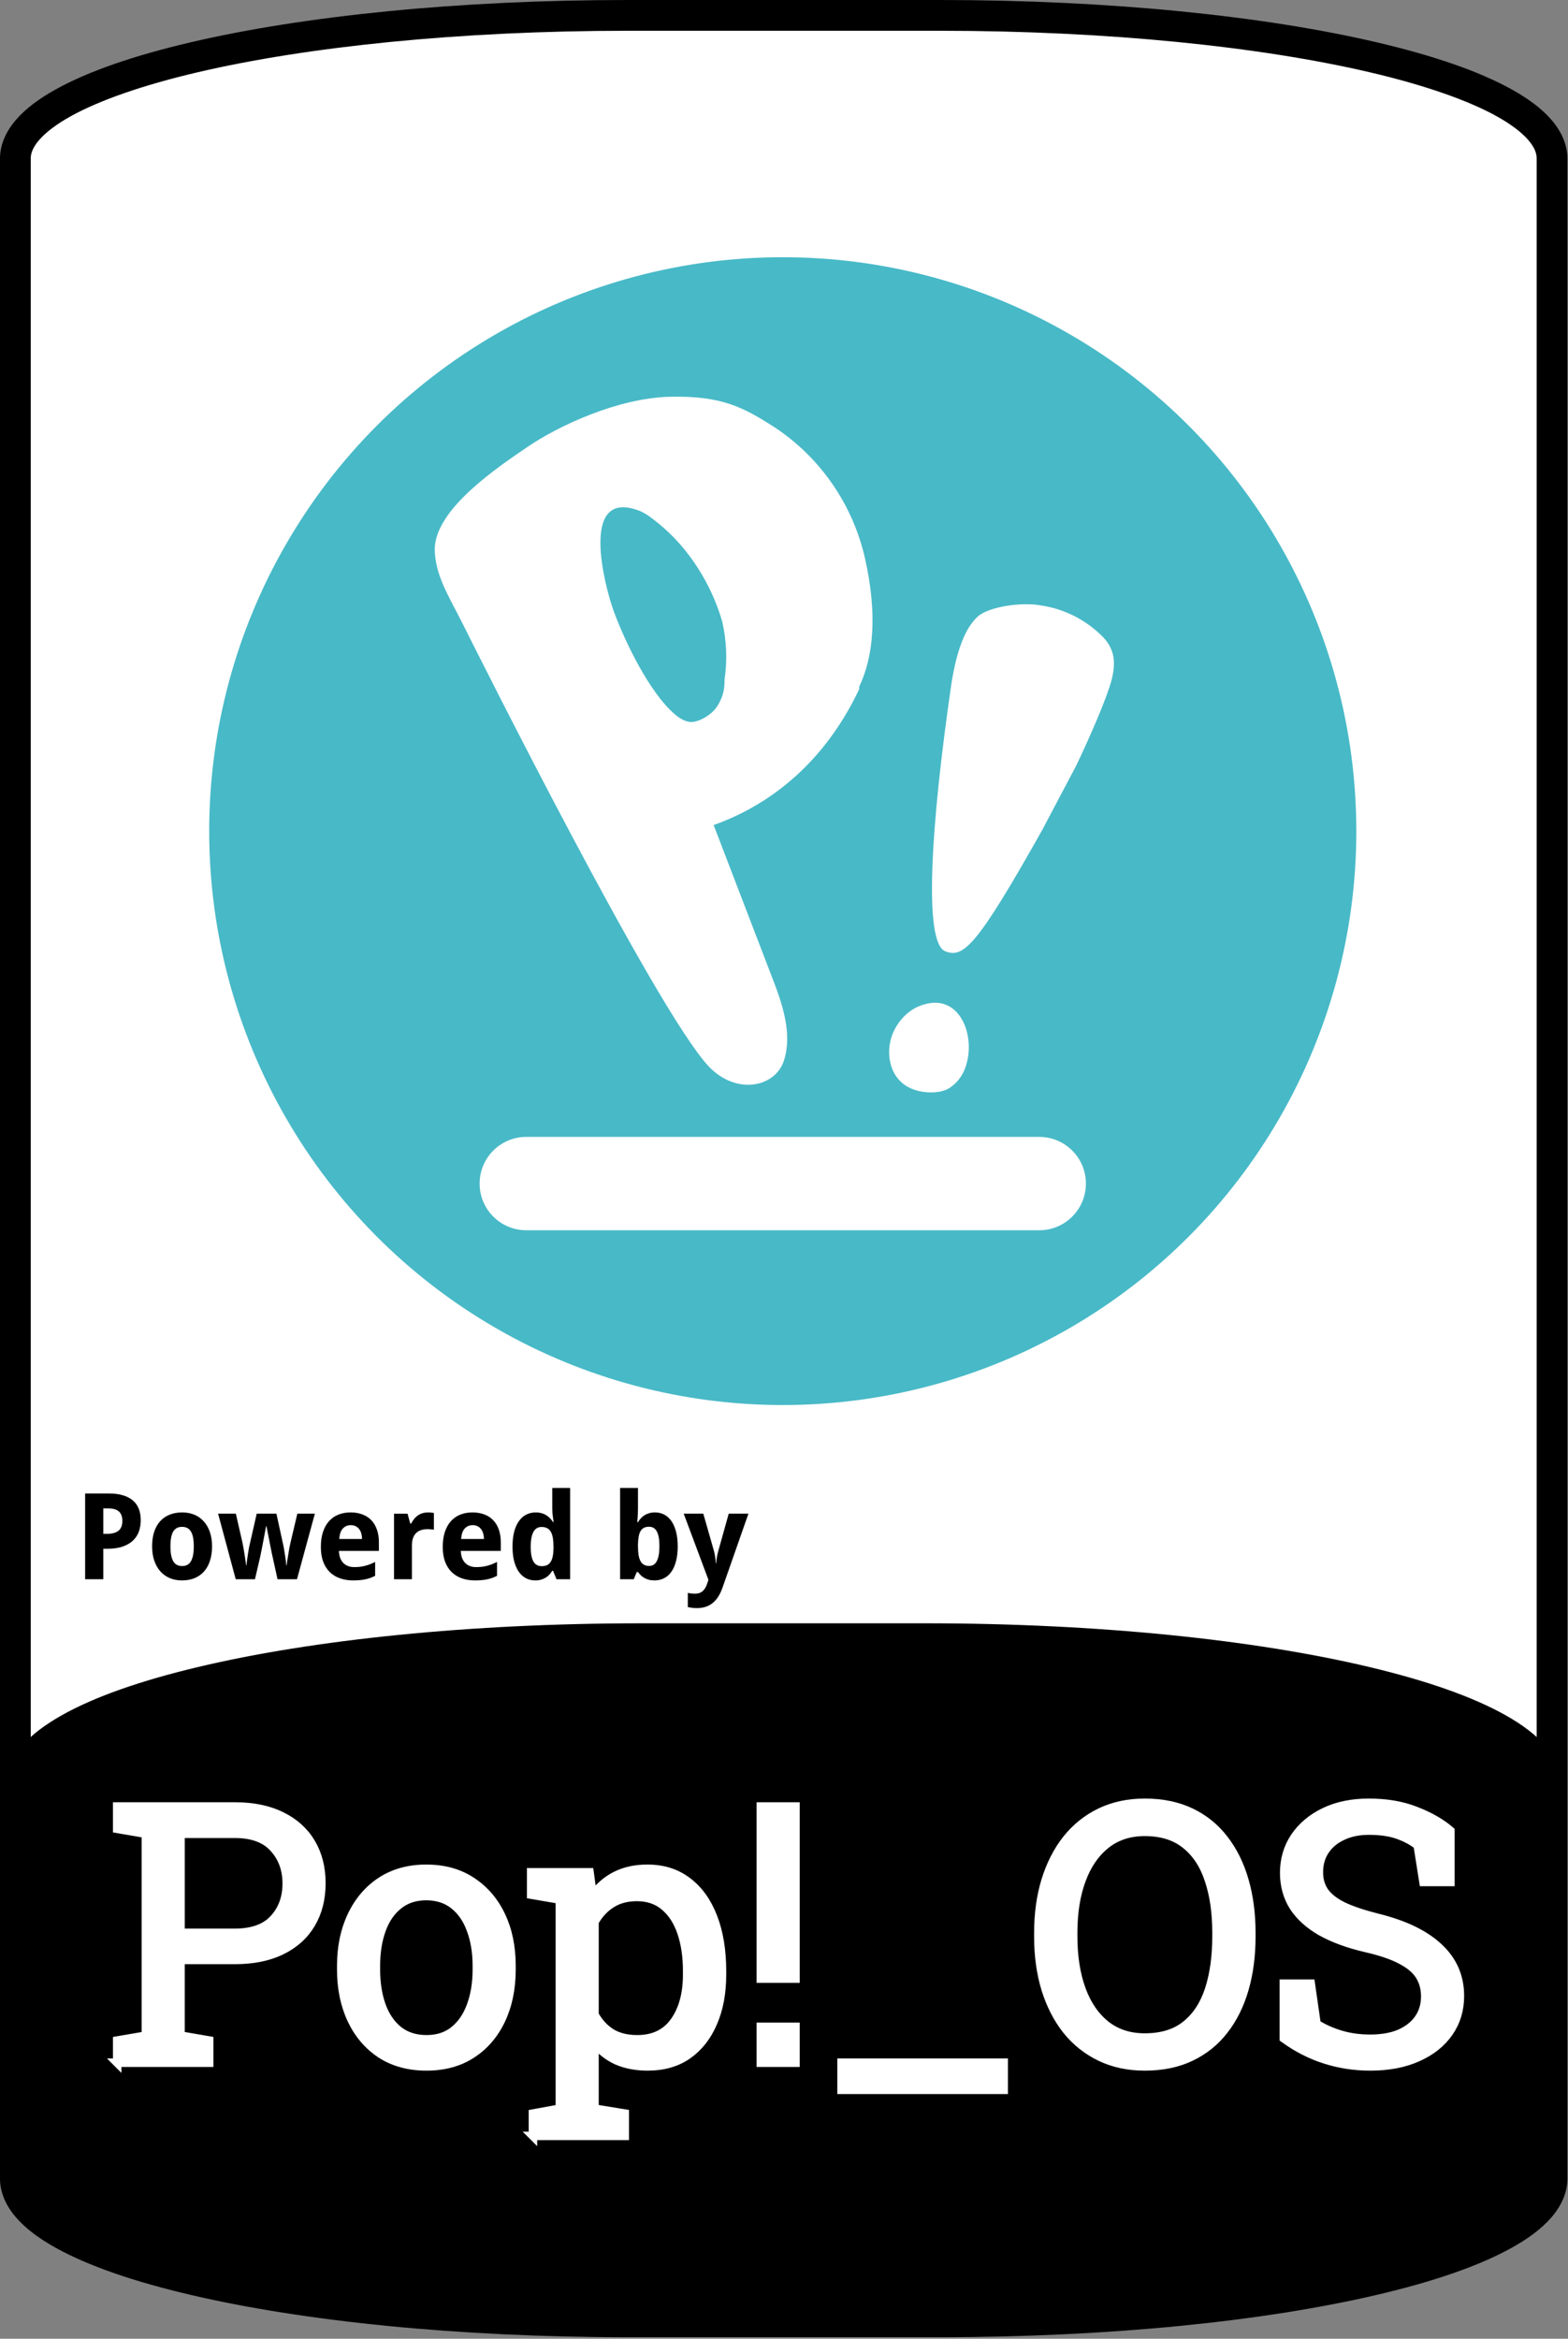 <?xml version="1.0" encoding="UTF-8" standalone="no"?><!DOCTYPE svg PUBLIC "-//W3C//DTD SVG 1.1//EN" "http://www.w3.org/Graphics/SVG/1.1/DTD/svg11.dtd"><svg width="100%" height="100%" viewBox="0 0 907 1352" version="1.1" xmlns="http://www.w3.org/2000/svg" xmlns:xlink="http://www.w3.org/1999/xlink" xml:space="preserve" xmlns:serif="http://www.serif.com/" style="fill-rule:evenodd;clip-rule:evenodd;"><rect x="0" y="0" width="907" height="1352" fill="#808080" stroke="none"/><rect id="Pop-_OS" serif:id="Pop!_OS" x="0" y="-0" width="906.667" height="1351.11" style="fill:none;"/><clipPath id="_clip1"><rect x="0" y="-0" width="906.667" height="1351.11"/></clipPath><g clip-path="url(#_clip1)"><g><g id="Frame"><path id="path36023" d="M363.216,8.892l180.223,-0c196.299,-0 354.331,36.928 354.331,82.799l0,1167.73c0,45.871 -158.032,82.8 -354.331,82.8l-180.223,-0c-196.3,-0 -354.331,-36.929 -354.331,-82.8l-0,-1167.73c-0,-45.871 158.031,-82.799 354.331,-82.799Z" style="fill:#fff;fill-rule:nonzero;"/><path id="path36025" d="M363.223,-0c-98.707,-0 -187.78,9.234 -252.805,24.429c-32.513,7.598 -58.999,16.618 -78.087,27.198c-9.543,5.29 -17.286,10.978 -22.976,17.509c-5.69,6.53 -9.365,14.275 -9.365,22.561l-0,1167.72c-0,8.285 3.675,16.03 9.365,22.56c5.69,6.531 13.433,12.219 22.976,17.509c19.088,10.581 45.574,19.6 78.087,27.198c65.025,15.195 154.098,24.429 252.805,24.429l180.21,0c98.707,0 187.781,-9.234 252.806,-24.429c32.512,-7.598 58.999,-16.617 78.086,-27.198c9.544,-5.29 17.286,-10.978 22.976,-17.509c5.69,-6.53 9.366,-14.275 9.366,-22.56l-0,-1167.72c-0,-8.286 -3.676,-16.031 -9.366,-22.561c-5.69,-6.531 -13.432,-12.219 -22.976,-17.509c-19.087,-10.58 -45.574,-19.6 -78.086,-27.198c-65.025,-15.195 -154.099,-24.429 -252.806,-24.429l-180.21,-0Zm0,17.786l180.21,-0c97.592,-0 185.703,9.231 248.769,23.968c31.532,7.368 56.817,16.176 73.495,25.421c8.339,4.622 14.482,9.365 18.201,13.633c3.719,4.269 4.983,7.706 4.983,10.889l-0,1167.72c-0,3.182 -1.264,6.619 -4.983,10.888c-3.719,4.269 -9.862,9.011 -18.201,13.633c-16.678,9.245 -41.963,18.053 -73.495,25.421c-63.066,14.738 -151.177,23.969 -248.769,23.969l-180.21,-0c-97.592,-0 -185.703,-9.231 -248.768,-23.969c-31.533,-7.368 -56.818,-16.176 -73.496,-25.421c-8.339,-4.622 -14.482,-9.364 -18.201,-13.633c-3.719,-4.269 -4.983,-7.706 -4.983,-10.888l0,-1167.72c0,-3.183 1.264,-6.62 4.983,-10.889c3.719,-4.268 9.862,-9.011 18.201,-13.633c16.678,-9.245 41.963,-18.053 73.496,-25.421c63.065,-14.737 151.176,-23.968 248.768,-23.968Z" style="fill-rule:nonzero;"/></g><g id="Bottom"><path id="path35979" d="M371.596,946.173l163.463,0c199.609,0 360.304,38.151 360.304,85.54l0,218.99c0,47.389 -160.695,85.54 -360.304,85.54l-163.463,-0c-199.609,-0 -360.304,-38.151 -360.304,-85.54l-0,-218.99c-0,-47.389 160.695,-85.54 360.304,-85.54Z" style="fill-rule:nonzero;"/><path id="path35981" d="M371.597,938.419c-100.298,0 -190.805,9.547 -256.796,25.214c-32.996,7.833 -59.838,17.123 -79.079,27.958c-19.24,10.836 -32.18,23.883 -32.18,40.116l0,218.988c0,16.233 12.94,29.303 32.18,40.139c19.241,10.835 46.083,20.125 79.079,27.958c65.991,15.667 156.498,25.214 256.796,25.214l163.462,0c100.299,0 190.805,-9.547 256.797,-25.214c32.996,-7.833 59.837,-17.123 79.078,-27.958c19.24,-10.836 32.18,-23.906 32.18,-40.139l0,-218.988c0,-16.233 -12.94,-29.28 -32.18,-40.116c-19.241,-10.835 -46.082,-20.125 -79.078,-27.958c-65.992,-15.667 -156.498,-25.214 -256.797,-25.214l-163.462,0Zm0,15.525l163.462,-0c99.31,-0 188.963,9.52 253.221,24.775c32.129,7.628 57.914,16.745 75.041,26.39c17.128,9.646 24.291,19.137 24.291,26.598l0,218.988c0,7.461 -7.163,16.952 -24.291,26.598c-17.127,9.645 -42.912,18.762 -75.041,26.39c-64.258,15.255 -153.911,24.798 -253.221,24.798l-163.462,0c-99.31,0 -188.963,-9.543 -253.221,-24.798c-32.129,-7.628 -57.913,-16.745 -75.041,-26.39c-17.127,-9.646 -24.291,-19.137 -24.291,-26.598l0,-218.988c0,-7.461 7.164,-16.952 24.291,-26.598c17.128,-9.645 42.912,-18.762 75.041,-26.39c64.258,-15.255 153.911,-24.775 253.221,-24.775Z" style="fill-rule:nonzero;"/></g><g id="Powered-By" serif:id="Powered By"><path id="path12547" d="M59.746,886.701l2.069,0c2.961,0 5.188,-0.588 6.68,-1.763c1.515,-1.176 2.273,-3.086 2.273,-5.732c-0,-2.464 -0.679,-4.284 -2.035,-5.46c-1.334,-1.175 -3.437,-1.763 -6.308,-1.763l-2.679,-0l-0,14.718Zm21.67,-7.868c0,2.171 -0.328,4.251 -0.983,6.24c-0.656,1.99 -1.741,3.742 -3.256,5.257c-1.492,1.515 -3.47,2.724 -5.935,3.629c-2.441,0.904 -5.471,1.356 -9.088,1.356l-2.408,0l-0,17.635l-10.513,-0l-0,-49.581l13.768,-0c3.188,-0 5.935,0.362 8.241,1.085c2.329,0.701 4.239,1.719 5.732,3.053c1.514,1.311 2.634,2.927 3.357,4.849c0.724,1.899 1.085,4.058 1.085,6.478l0,-0.001Z" style="fill-rule:nonzero;"/><path id="path12549" d="M98.576,893.925c0,3.775 0.532,6.624 1.594,8.546c1.063,1.899 2.792,2.848 5.189,2.848c2.374,0 4.092,-0.96 5.155,-2.882c1.062,-1.922 1.594,-4.759 1.594,-8.512c-0,-3.776 -0.532,-6.591 -1.594,-8.445c-1.063,-1.876 -2.804,-2.814 -5.223,-2.814c-2.374,-0 -4.092,0.938 -5.155,2.814c-1.04,1.854 -1.56,4.669 -1.56,8.445Zm24.079,-0c-0,3.165 -0.407,5.968 -1.221,8.41c-0.792,2.442 -1.945,4.499 -3.459,6.172c-1.493,1.673 -3.324,2.951 -5.494,3.833c-2.148,0.859 -4.567,1.288 -7.258,1.288c-2.509,0 -4.815,-0.429 -6.918,-1.288c-2.103,-0.882 -3.923,-2.16 -5.46,-3.833c-1.515,-1.673 -2.702,-3.73 -3.561,-6.172c-0.859,-2.442 -1.289,-5.245 -1.289,-8.41c0,-3.143 0.396,-5.935 1.187,-8.377c0.814,-2.442 1.967,-4.488 3.46,-6.138c1.514,-1.673 3.346,-2.939 5.493,-3.798c2.148,-0.86 4.579,-1.289 7.292,-1.289c2.509,-0 4.815,0.429 6.918,1.289c2.103,0.859 3.911,2.125 5.426,3.798c1.538,1.65 2.736,3.696 3.595,6.138c0.859,2.442 1.289,5.234 1.289,8.377Z" style="fill-rule:nonzero;"/><path id="path12551" d="M160.536,912.95l-2.917,-13.26c-0.09,-0.384 -0.215,-0.927 -0.373,-1.628c-0.136,-0.724 -0.294,-1.526 -0.475,-2.408c-0.181,-0.904 -0.373,-1.854 -0.576,-2.848c-0.181,-1.018 -0.373,-2.024 -0.577,-3.019c-0.452,-2.328 -0.949,-4.838 -1.492,-7.528l-0.203,-0c-0.52,2.69 -0.995,5.211 -1.425,7.562c-0.181,0.995 -0.373,2.001 -0.576,3.019c-0.181,1.017 -0.362,1.978 -0.543,2.882c-0.181,0.882 -0.35,1.684 -0.508,2.408c-0.136,0.723 -0.249,1.289 -0.34,1.696l-3.052,13.124l-11.123,-0l-10.208,-37.915l10.275,0l3.833,16.787c0.203,0.882 0.407,1.944 0.61,3.188c0.226,1.221 0.429,2.464 0.61,3.73c0.204,1.244 0.385,2.431 0.543,3.561c0.158,1.108 0.283,1.99 0.373,2.645l0.203,0c0.023,-0.429 0.069,-0.983 0.136,-1.661c0.091,-0.701 0.192,-1.447 0.305,-2.239c0.113,-0.791 0.226,-1.593 0.339,-2.407c0.136,-0.837 0.26,-1.617 0.374,-2.34c0.135,-0.724 0.248,-1.357 0.339,-1.9c0.113,-0.565 0.203,-0.961 0.271,-1.187l4.137,-18.177l11.395,0l3.968,18.177c0.113,0.498 0.26,1.267 0.441,2.307c0.181,1.04 0.362,2.159 0.542,3.357c0.204,1.176 0.374,2.329 0.509,3.459c0.136,1.108 0.215,1.978 0.238,2.611l0.203,0c0.068,-0.565 0.181,-1.401 0.339,-2.509c0.181,-1.108 0.373,-2.295 0.577,-3.561c0.203,-1.289 0.418,-2.566 0.644,-3.832c0.249,-1.266 0.475,-2.34 0.678,-3.222l3.968,-16.787l10.14,0l-10.343,37.915l-11.259,-0Z" style="fill-rule:nonzero;"/><path id="path12553" d="M202.893,881.682c-1.831,0 -3.357,0.644 -4.578,1.933c-1.198,1.289 -1.888,3.312 -2.069,6.071l13.192,-0c-0.022,-1.153 -0.169,-2.216 -0.441,-3.188c-0.271,-0.972 -0.678,-1.809 -1.22,-2.51c-0.543,-0.723 -1.221,-1.289 -2.035,-1.695c-0.814,-0.408 -1.764,-0.611 -2.849,-0.611l0,0Zm1.323,31.946c-2.713,0 -5.212,-0.395 -7.495,-1.187c-2.284,-0.791 -4.251,-1.978 -5.901,-3.561c-1.65,-1.605 -2.939,-3.617 -3.866,-6.036c-0.904,-2.442 -1.357,-5.302 -1.357,-8.58c0,-3.324 0.419,-6.229 1.255,-8.716c0.837,-2.487 2.001,-4.555 3.493,-6.206c1.515,-1.673 3.324,-2.928 5.426,-3.764c2.126,-0.837 4.477,-1.255 7.054,-1.255c2.51,-0 4.771,0.384 6.783,1.153c2.035,0.746 3.753,1.854 5.155,3.323c1.424,1.47 2.509,3.278 3.255,5.426c0.769,2.125 1.153,4.567 1.153,7.325l0,5.02l-23.128,-0c0.044,1.447 0.271,2.758 0.678,3.934c0.429,1.153 1.017,2.136 1.763,2.95c0.769,0.791 1.685,1.402 2.747,1.831c1.086,0.43 2.318,0.645 3.697,0.645c1.153,0 2.238,-0.057 3.256,-0.17c1.04,-0.135 2.046,-0.328 3.018,-0.576c0.972,-0.249 1.933,-0.554 2.882,-0.916c0.95,-0.384 1.922,-0.825 2.917,-1.322l-0,8.003c-0.904,0.475 -1.82,0.882 -2.747,1.221c-0.904,0.317 -1.865,0.588 -2.883,0.814c-1.017,0.226 -2.114,0.384 -3.289,0.475c-1.176,0.113 -2.465,0.17 -3.866,0.17l-0,-0.001Z" style="fill-rule:nonzero;"/><path id="path12555" d="M247.692,874.323c0.272,-0 0.566,0.012 0.882,0.035c0.339,0 0.656,0.024 0.95,0.071c0.316,0.024 0.599,0.059 0.847,0.106c0.272,0.024 0.475,0.059 0.611,0.107l-0,9.699c-0.181,-0.047 -0.43,-0.093 -0.746,-0.136c-0.317,-0.047 -0.656,-0.083 -1.018,-0.106c-0.339,-0.047 -0.678,-0.071 -1.017,-0.071c-0.339,-0.024 -0.622,-0.036 -0.848,-0.036c-1.334,0 -2.566,0.17 -3.696,0.51c-1.108,0.339 -2.069,0.893 -2.883,1.661c-0.791,0.747 -1.413,1.742 -1.865,2.985c-0.43,1.22 -0.645,2.724 -0.645,4.51l0,19.297l-10.343,-0l-0,-37.915l7.834,-0l1.526,5.697l0.509,0c0.542,-0.972 1.13,-1.854 1.763,-2.645c0.633,-0.791 1.334,-1.458 2.103,-2.001c0.791,-0.565 1.673,-0.995 2.645,-1.289c0.995,-0.316 2.125,-0.474 3.391,-0.474l0,-0.005Z" style="fill-rule:nonzero;"/><path id="path12557" d="M273.399,881.682c-1.832,0 -3.358,0.644 -4.579,1.933c-1.198,1.289 -1.888,3.312 -2.068,6.071l13.192,-0c-0.023,-1.153 -0.17,-2.216 -0.441,-3.188c-0.271,-0.972 -0.678,-1.809 -1.221,-2.51c-0.543,-0.723 -1.221,-1.289 -2.035,-1.695c-0.814,-0.408 -1.763,-0.611 -2.848,-0.611l-0,0Zm1.322,31.946c-2.713,0 -5.211,-0.395 -7.495,-1.187c-2.283,-0.791 -4.25,-1.978 -5.901,-3.561c-1.65,-1.605 -2.939,-3.617 -3.866,-6.036c-0.904,-2.442 -1.356,-5.302 -1.356,-8.58c-0,-3.324 0.418,-6.229 1.255,-8.716c0.836,-2.487 2,-4.555 3.493,-6.206c1.514,-1.673 3.323,-2.928 5.426,-3.764c2.125,-0.837 4.476,-1.255 7.054,-1.255c2.509,-0 4.77,0.384 6.782,1.153c2.035,0.746 3.753,1.854 5.155,3.323c1.424,1.47 2.51,3.278 3.256,5.426c0.768,2.125 1.153,4.567 1.153,7.325l-0,5.02l-23.129,-0c0.045,1.447 0.271,2.758 0.678,3.934c0.43,1.153 1.018,2.136 1.764,2.95c0.769,0.791 1.684,1.402 2.747,1.831c1.085,0.43 2.317,0.645 3.696,0.645c1.153,0 2.239,-0.057 3.256,-0.17c1.04,-0.135 2.046,-0.328 3.018,-0.576c0.972,-0.249 1.933,-0.554 2.883,-0.916c0.949,-0.384 1.922,-0.825 2.916,-1.322l0,8.003c-0.904,0.475 -1.82,0.882 -2.747,1.221c-0.904,0.317 -1.865,0.588 -2.882,0.814c-1.018,0.226 -2.114,0.384 -3.29,0.475c-1.175,0.113 -2.464,0.17 -3.866,0.17l0,-0.001Z" style="fill-rule:nonzero;"/><path id="path12559" d="M309.584,913.628c-1.945,0 -3.719,-0.418 -5.325,-1.255c-1.605,-0.836 -2.984,-2.068 -4.137,-3.696c-1.153,-1.651 -2.057,-3.697 -2.713,-6.138c-0.633,-2.442 -0.95,-5.268 -0.95,-8.479c0,-3.255 0.317,-6.104 0.95,-8.546c0.656,-2.464 1.571,-4.521 2.747,-6.172c1.198,-1.673 2.623,-2.928 4.273,-3.764c1.65,-0.837 3.471,-1.255 5.46,-1.255c1.221,-0 2.34,0.147 3.357,0.44c1.018,0.272 1.934,0.668 2.747,1.187c0.814,0.498 1.538,1.086 2.171,1.764c0.656,0.656 1.232,1.379 1.729,2.17l0.34,0c-0.136,-0.881 -0.26,-1.774 -0.373,-2.679c-0.114,-0.768 -0.215,-1.582 -0.306,-2.442c-0.067,-0.881 -0.101,-1.695 -0.101,-2.441l-0,-12.141l10.343,-0l0,52.769l-7.902,-0l-2.001,-4.918l-0.44,0c-0.475,0.769 -1.018,1.504 -1.628,2.205c-0.611,0.678 -1.323,1.265 -2.137,1.763c-0.791,0.498 -1.695,0.893 -2.713,1.187c-0.995,0.294 -2.125,0.441 -3.391,0.441l-0,0Zm3.764,-8.241c1.221,0 2.261,-0.203 3.12,-0.61c0.859,-0.43 1.549,-1.063 2.069,-1.899c0.543,-0.859 0.938,-1.922 1.187,-3.188c0.271,-1.266 0.418,-2.747 0.441,-4.443l-0,-1.12c-0,-1.831 -0.113,-3.459 -0.339,-4.883c-0.226,-1.424 -0.599,-2.611 -1.119,-3.561c-0.52,-0.972 -1.221,-1.707 -2.103,-2.204c-0.882,-0.498 -1.99,-0.747 -3.324,-0.747c-2.17,0 -3.764,0.984 -4.781,2.951c-1.018,1.944 -1.526,4.781 -1.526,8.512c-0,3.73 0.508,6.534 1.526,8.41c1.04,1.854 2.656,2.781 4.849,2.781l0,0.001Z" style="fill-rule:nonzero;"/><path id="path12561" d="M378.902,874.323c1.945,-0 3.719,0.418 5.325,1.255c1.605,0.836 2.984,2.08 4.137,3.73c1.153,1.651 2.046,3.697 2.679,6.138c0.656,2.442 0.984,5.268 0.984,8.479c-0,3.255 -0.328,6.115 -0.984,8.58c-0.633,2.441 -1.537,4.488 -2.713,6.138c-1.176,1.65 -2.589,2.894 -4.239,3.73c-1.65,0.837 -3.47,1.255 -5.46,1.255c-1.266,0 -2.397,-0.136 -3.391,-0.407c-0.973,-0.272 -1.843,-0.634 -2.612,-1.086c-0.768,-0.452 -1.447,-0.96 -2.034,-1.526c-0.566,-0.588 -1.086,-1.198 -1.56,-1.831l-0.713,-0l-1.729,4.171l-7.902,0l0,-52.769l10.344,0l-0,12.277c-0,0.746 -0.023,1.56 -0.068,2.442c-0.045,0.859 -0.09,1.661 -0.135,2.408c-0.068,0.881 -0.136,1.763 -0.204,2.645l0.407,-0c0.475,-0.792 1.017,-1.526 1.628,-2.205c0.61,-0.678 1.311,-1.265 2.102,-1.763c0.814,-0.52 1.73,-0.927 2.747,-1.221c1.018,-0.294 2.148,-0.441 3.392,-0.441l-0.001,0.001Zm-3.493,8.275c-1.153,-0 -2.136,0.215 -2.95,0.645c-0.792,0.407 -1.436,1.028 -1.933,1.865c-0.498,0.836 -0.859,1.899 -1.085,3.188c-0.227,1.266 -0.362,2.747 -0.407,4.442l-0,1.12c-0,1.831 0.101,3.459 0.305,4.883c0.226,1.425 0.588,2.623 1.085,3.595c0.497,0.95 1.153,1.673 1.967,2.171c0.836,0.497 1.865,0.746 3.086,0.746c2.057,0 3.561,-0.972 4.51,-2.916c0.973,-1.967 1.459,-4.816 1.459,-8.547c-0,-3.73 -0.486,-6.522 -1.459,-8.376c-0.949,-1.877 -2.475,-2.815 -4.578,-2.815l0,-0.001Z" style="fill-rule:nonzero;"/><path id="path12563" d="M395.486,875.035l11.327,0l6.104,21.331c0.362,1.176 0.621,2.431 0.78,3.765c0.181,1.334 0.294,2.532 0.339,3.595l0.203,-0c0.047,-0.52 0.104,-1.097 0.17,-1.73c0.09,-0.633 0.192,-1.277 0.305,-1.933c0.113,-0.656 0.237,-1.3 0.373,-1.933c0.158,-0.656 0.316,-1.244 0.475,-1.764l5.968,-21.331l11.395,0l-14.989,42.765c-1.402,4.001 -3.313,6.974 -5.732,8.919c-2.419,1.944 -5.448,2.916 -9.088,2.916c-1.176,0 -2.193,-0.068 -3.053,-0.203c-0.859,-0.113 -1.594,-0.238 -2.204,-0.373l0,-8.207c0.475,0.113 1.074,0.215 1.797,0.305c0.724,0.09 1.481,0.135 2.273,0.135c1.085,0 2.012,-0.146 2.78,-0.44c0.769,-0.294 1.425,-0.712 1.967,-1.255c0.566,-0.52 1.04,-1.153 1.425,-1.899c0.407,-0.747 0.757,-1.583 1.051,-2.51l0.645,-1.899l-14.311,-38.254Z" style="fill-rule:nonzero;"/></g></g><g id="Pop-_OS1" serif:id="Pop!_OS"><g id="Logo"><g id="g8"><circle id="circle4" cx="452.784" cy="480.472" r="331.773" style="fill:#48b9c7;"/><path id="rect6" d="M628.14,684.221c-0,-14.897 -12.094,-26.991 -26.991,-26.991l-296.729,0c-14.897,0 -26.991,12.094 -26.991,26.991c-0,14.897 12.094,26.991 26.991,26.991l296.729,-0c14.897,-0 26.991,-12.094 26.991,-26.991Z" style="fill:#fff;"/></g><path id="path10" d="M496.974,398.406c-16.834,35.772 -44.891,64.53 -84.171,78.559l33.668,87.678c6.313,16.132 11.925,32.966 7.015,48.398c-4.91,15.431 -27.356,20.341 -43.488,3.507c-30.863,-32.967 -134.673,-240.588 -142.389,-256.019c-7.716,-15.431 -16.133,-28.057 -16.133,-43.488c0.702,-23.147 36.474,-46.996 54.01,-58.92c17.535,-11.924 51.905,-28.057 82.066,-28.758c30.161,-0.701 42.787,6.313 60.322,17.535c26.654,17.536 45.593,44.891 52.607,76.455c7.014,31.564 4.91,56.114 -3.507,73.65m-79.261,-37.877c-6.313,-21.744 -19.64,-42.787 -37.175,-56.815c-3.507,-2.806 -7.716,-6.313 -12.626,-7.716c-32.265,-10.521 -18.237,43.488 -13.327,57.517c4.91,14.028 18.237,43.488 32.967,58.218c3.507,3.507 7.014,6.313 11.223,7.014c4.208,0.701 12.625,-3.507 16.133,-9.118c3.507,-5.612 4.208,-9.82 4.208,-15.432c1.662,-11.21 1.186,-22.635 -1.403,-33.668Z" style="fill:#fff;fill-rule:nonzero;"/><g id="g16"><path id="path12" d="M559.4,613.742c-1.402,6.313 -4.91,11.924 -10.521,15.431c-5.611,3.507 -18.938,3.507 -26.654,-2.805c-7.716,-6.313 -9.118,-16.834 -7.014,-25.251c2.104,-8.418 9.118,-17.536 18.938,-20.342c20.341,-6.313 29.46,16.133 25.251,32.967Z" style="fill:#fff;fill-rule:nonzero;"/><path id="path14" d="M546.775,549.913c-12.626,-4.91 -8.417,-72.247 3.507,-154.313c3.507,-22.446 9.118,-33.668 15.431,-39.28c6.313,-5.611 25.251,-8.417 36.474,-6.313c12.921,1.92 24.933,7.803 34.37,16.835c8.417,7.715 9.118,16.132 6.313,26.654c-2.806,10.521 -12.626,32.966 -20.342,49.099l-19.639,37.176c-37.877,67.336 -45.593,74.35 -56.114,70.142Z" style="fill:#fff;fill-rule:nonzero;"/></g></g><g id="Pop-_OS2" serif:id="Pop!_OS"><path id="path81628" d="M67.794,1192.43l-0,-12.817l16.581,-2.848l0,-116.679l-16.581,-2.849l-0,-12.919l68.054,0c10.58,0 19.599,1.865 27.059,5.595c7.46,3.662 13.157,8.816 17.09,15.462c3.933,6.646 5.9,14.411 5.9,23.295c-0,8.952 -1.967,16.751 -5.9,23.397c-3.933,6.646 -9.63,11.8 -17.09,15.462c-7.46,3.663 -16.479,5.494 -27.059,5.494l-31.433,-0l0,43.742l16.581,2.848l0,12.817l-53.202,0Zm36.621,-75.073l31.433,-0c10.037,-0 17.531,-2.679 22.481,-8.036c5.019,-5.426 7.528,-12.241 7.528,-20.447c0,-8.206 -2.509,-15.055 -7.528,-20.549c-4.95,-5.493 -12.444,-8.239 -22.481,-8.239l-31.433,-0l0,57.271Z" style="fill:#fff;fill-rule:nonzero;stroke:#fff;stroke-width:4.91px;"/><path id="path81630" d="M246.729,1194.57c-10.173,0 -18.955,-2.373 -26.347,-7.12c-7.324,-4.815 -12.987,-11.427 -16.988,-19.837c-4.001,-8.477 -6.002,-18.141 -6.002,-28.991l-0,-2.238c-0,-10.851 2.001,-20.481 6.002,-28.89c4.001,-8.478 9.664,-15.124 16.988,-19.939c7.392,-4.815 16.106,-7.222 26.143,-7.222c10.173,-0 18.921,2.407 26.245,7.222c7.392,4.815 13.089,11.428 17.09,19.837c4.001,8.409 6.002,18.073 6.002,28.992l0,2.238c0,10.918 -2.001,20.616 -6.002,29.093c-4.001,8.409 -9.664,14.987 -16.988,19.735c-7.324,4.747 -16.039,7.12 -26.143,7.12Zm-0,-15.665c6.374,-0 11.698,-1.73 15.971,-5.188c4.34,-3.527 7.595,-8.308 9.765,-14.344c2.238,-6.103 3.357,-13.02 3.357,-20.751l0,-2.238c0,-7.732 -1.119,-14.615 -3.357,-20.651c-2.17,-6.103 -5.425,-10.884 -9.765,-14.343c-4.341,-3.526 -9.732,-5.29 -16.175,-5.29c-6.375,0 -11.732,1.764 -16.072,5.29c-4.341,3.459 -7.596,8.24 -9.766,14.343c-2.17,6.036 -3.255,12.919 -3.255,20.651l-0,2.238c-0,7.731 1.085,14.648 3.255,20.751c2.17,6.036 5.425,10.817 9.766,14.344c4.408,3.458 9.833,5.188 16.276,5.188Z" style="fill:#fff;fill-rule:nonzero;stroke:#fff;stroke-width:4.91px;"/><path id="path81632" d="M308.273,1234.75l-0,-12.919l15.564,-2.848l-0,-120.85l-16.582,-2.848l0,-12.92l33.773,0l1.831,13.428c3.662,-5.018 8.104,-8.85 13.326,-11.495c5.29,-2.645 11.393,-3.967 18.311,-3.967c9.087,-0 16.852,2.475 23.295,7.426c6.442,4.883 11.359,11.766 14.75,20.65c3.391,8.816 5.086,19.158 5.086,31.026l0,2.137c0,10.579 -1.729,19.836 -5.188,27.771c-3.391,7.934 -8.273,14.139 -14.648,18.615c-6.375,4.408 -14.038,6.612 -22.99,6.612c-6.782,0 -12.75,-1.119 -17.904,-3.357c-5.086,-2.305 -9.426,-5.696 -13.021,-10.172l0,37.944l17.497,2.848l0,12.919l-53.1,-0Zm60.323,-55.847c9.494,-0 16.683,-3.459 21.565,-10.376c4.883,-6.918 7.325,-15.903 7.325,-26.957l-0,-2.137c-0,-8.409 -1.085,-15.801 -3.256,-22.176c-2.17,-6.442 -5.425,-11.495 -9.765,-15.157c-4.273,-3.662 -9.63,-5.493 -16.073,-5.493c-5.696,-0 -10.579,1.288 -14.648,3.866c-4.069,2.577 -7.358,6.103 -9.868,10.579l0,53.609c2.51,4.544 5.765,8.07 9.766,10.58c4.069,2.441 9.054,3.662 14.954,3.662Z" style="fill:#fff;fill-rule:nonzero;stroke:#fff;stroke-width:4.91px;"/><path id="path81634" d="M440.109,1143.81l-0,-99.488l20.039,0l0,99.488l-20.039,-0Zm-0,48.624l-0,-20.752l20.039,0l0,20.752l-20.039,0Z" style="fill:#fff;fill-rule:nonzero;stroke:#fff;stroke-width:4.91px;"/><rect id="path81636" x="486.8" y="1192.43" width="93.791" height="15.666" style="fill:#fff;fill-rule:nonzero;stroke:#fff;stroke-width:4.91px;"/><path id="path81638" d="M662.175,1194.57c-9.562,0 -18.141,-1.831 -25.737,-5.493c-7.595,-3.662 -14.072,-8.816 -19.429,-15.462c-5.29,-6.714 -9.359,-14.648 -12.207,-23.804c-2.781,-9.155 -4.171,-19.26 -4.171,-30.314l0,-2.136c0,-10.986 1.39,-21.057 4.171,-30.212c2.848,-9.224 6.917,-17.192 12.207,-23.906c5.357,-6.714 11.834,-11.902 19.429,-15.564c7.596,-3.662 16.175,-5.493 25.737,-5.493c10.105,-0 18.989,1.831 26.652,5.493c7.663,3.662 14.072,8.85 19.226,15.564c5.222,6.714 9.155,14.682 11.8,23.906c2.645,9.155 3.967,19.226 3.967,30.212l0,2.136c0,11.054 -1.322,21.159 -3.967,30.314c-2.645,9.156 -6.578,17.09 -11.8,23.804c-5.154,6.646 -11.563,11.8 -19.226,15.462c-7.663,3.662 -16.547,5.493 -26.652,5.493Zm-0,-16.683c9.833,0 17.768,-2.441 23.804,-7.324c6.103,-4.883 10.579,-11.698 13.427,-20.447c2.849,-8.816 4.273,-19.022 4.273,-30.619l-0,-2.34c-0,-11.528 -1.458,-21.633 -4.374,-30.314c-2.849,-8.748 -7.325,-15.564 -13.428,-20.446c-6.104,-4.951 -14.004,-7.426 -23.702,-7.426c-8.884,-0 -16.412,2.475 -22.583,7.426c-6.171,4.95 -10.851,11.8 -14.038,20.548c-3.188,8.681 -4.781,18.751 -4.781,30.212l-0,2.34c-0,11.529 1.593,21.702 4.781,30.518c3.187,8.748 7.867,15.598 14.038,20.548c6.171,4.883 13.699,7.324 22.583,7.324Z" style="fill:#fff;fill-rule:nonzero;stroke:#fff;stroke-width:4.91px;"/><path id="path81640" d="M792.587,1194.57c-9.02,0 -17.7,-1.322 -26.042,-3.967c-8.341,-2.645 -16.31,-6.714 -23.905,-12.207l-0,-31.636l15.564,-0l3.357,23.295c4.408,2.712 9.189,4.815 14.343,6.307c5.154,1.492 10.715,2.238 16.683,2.238c6.781,-0 12.512,-1.018 17.191,-3.052c4.747,-2.103 8.376,-4.985 10.885,-8.647c2.509,-3.662 3.764,-7.934 3.764,-12.817c-0,-4.544 -1.085,-8.545 -3.255,-12.004c-2.171,-3.458 -5.765,-6.476 -10.783,-9.053c-4.951,-2.645 -11.733,-4.951 -20.345,-6.918c-10.173,-2.373 -18.786,-5.527 -25.839,-9.46c-6.985,-4.001 -12.308,-8.816 -15.97,-14.445c-3.595,-5.697 -5.392,-12.207 -5.392,-19.531c0,-7.732 2.035,-14.649 6.104,-20.752c4.136,-6.104 9.867,-10.919 17.191,-14.445c7.324,-3.527 15.869,-5.29 25.635,-5.29c10.376,-0 19.531,1.594 27.466,4.781c8.002,3.12 14.58,6.917 19.734,11.393l0,29.602l-15.563,0l-3.357,-21.159c-3.052,-2.441 -6.85,-4.475 -11.394,-6.103c-4.543,-1.628 -10.172,-2.441 -16.886,-2.441c-5.697,-0 -10.715,1.017 -15.055,3.051c-4.341,1.967 -7.732,4.747 -10.173,8.342c-2.441,3.594 -3.662,7.833 -3.662,12.715c-0,4.273 1.085,8.003 3.255,11.19c2.238,3.188 5.832,6.002 10.783,8.443c5.018,2.374 11.698,4.612 20.04,6.714c15.598,3.866 27.398,9.596 35.4,17.192c8.071,7.528 12.106,16.852 12.106,27.974c-0,7.935 -2.137,14.988 -6.409,21.159c-4.273,6.104 -10.308,10.885 -18.107,14.343c-7.731,3.459 -16.853,5.188 -27.364,5.188Z" style="fill:#fff;fill-rule:nonzero;stroke:#fff;stroke-width:4.91px;"/></g></g></g></svg>
